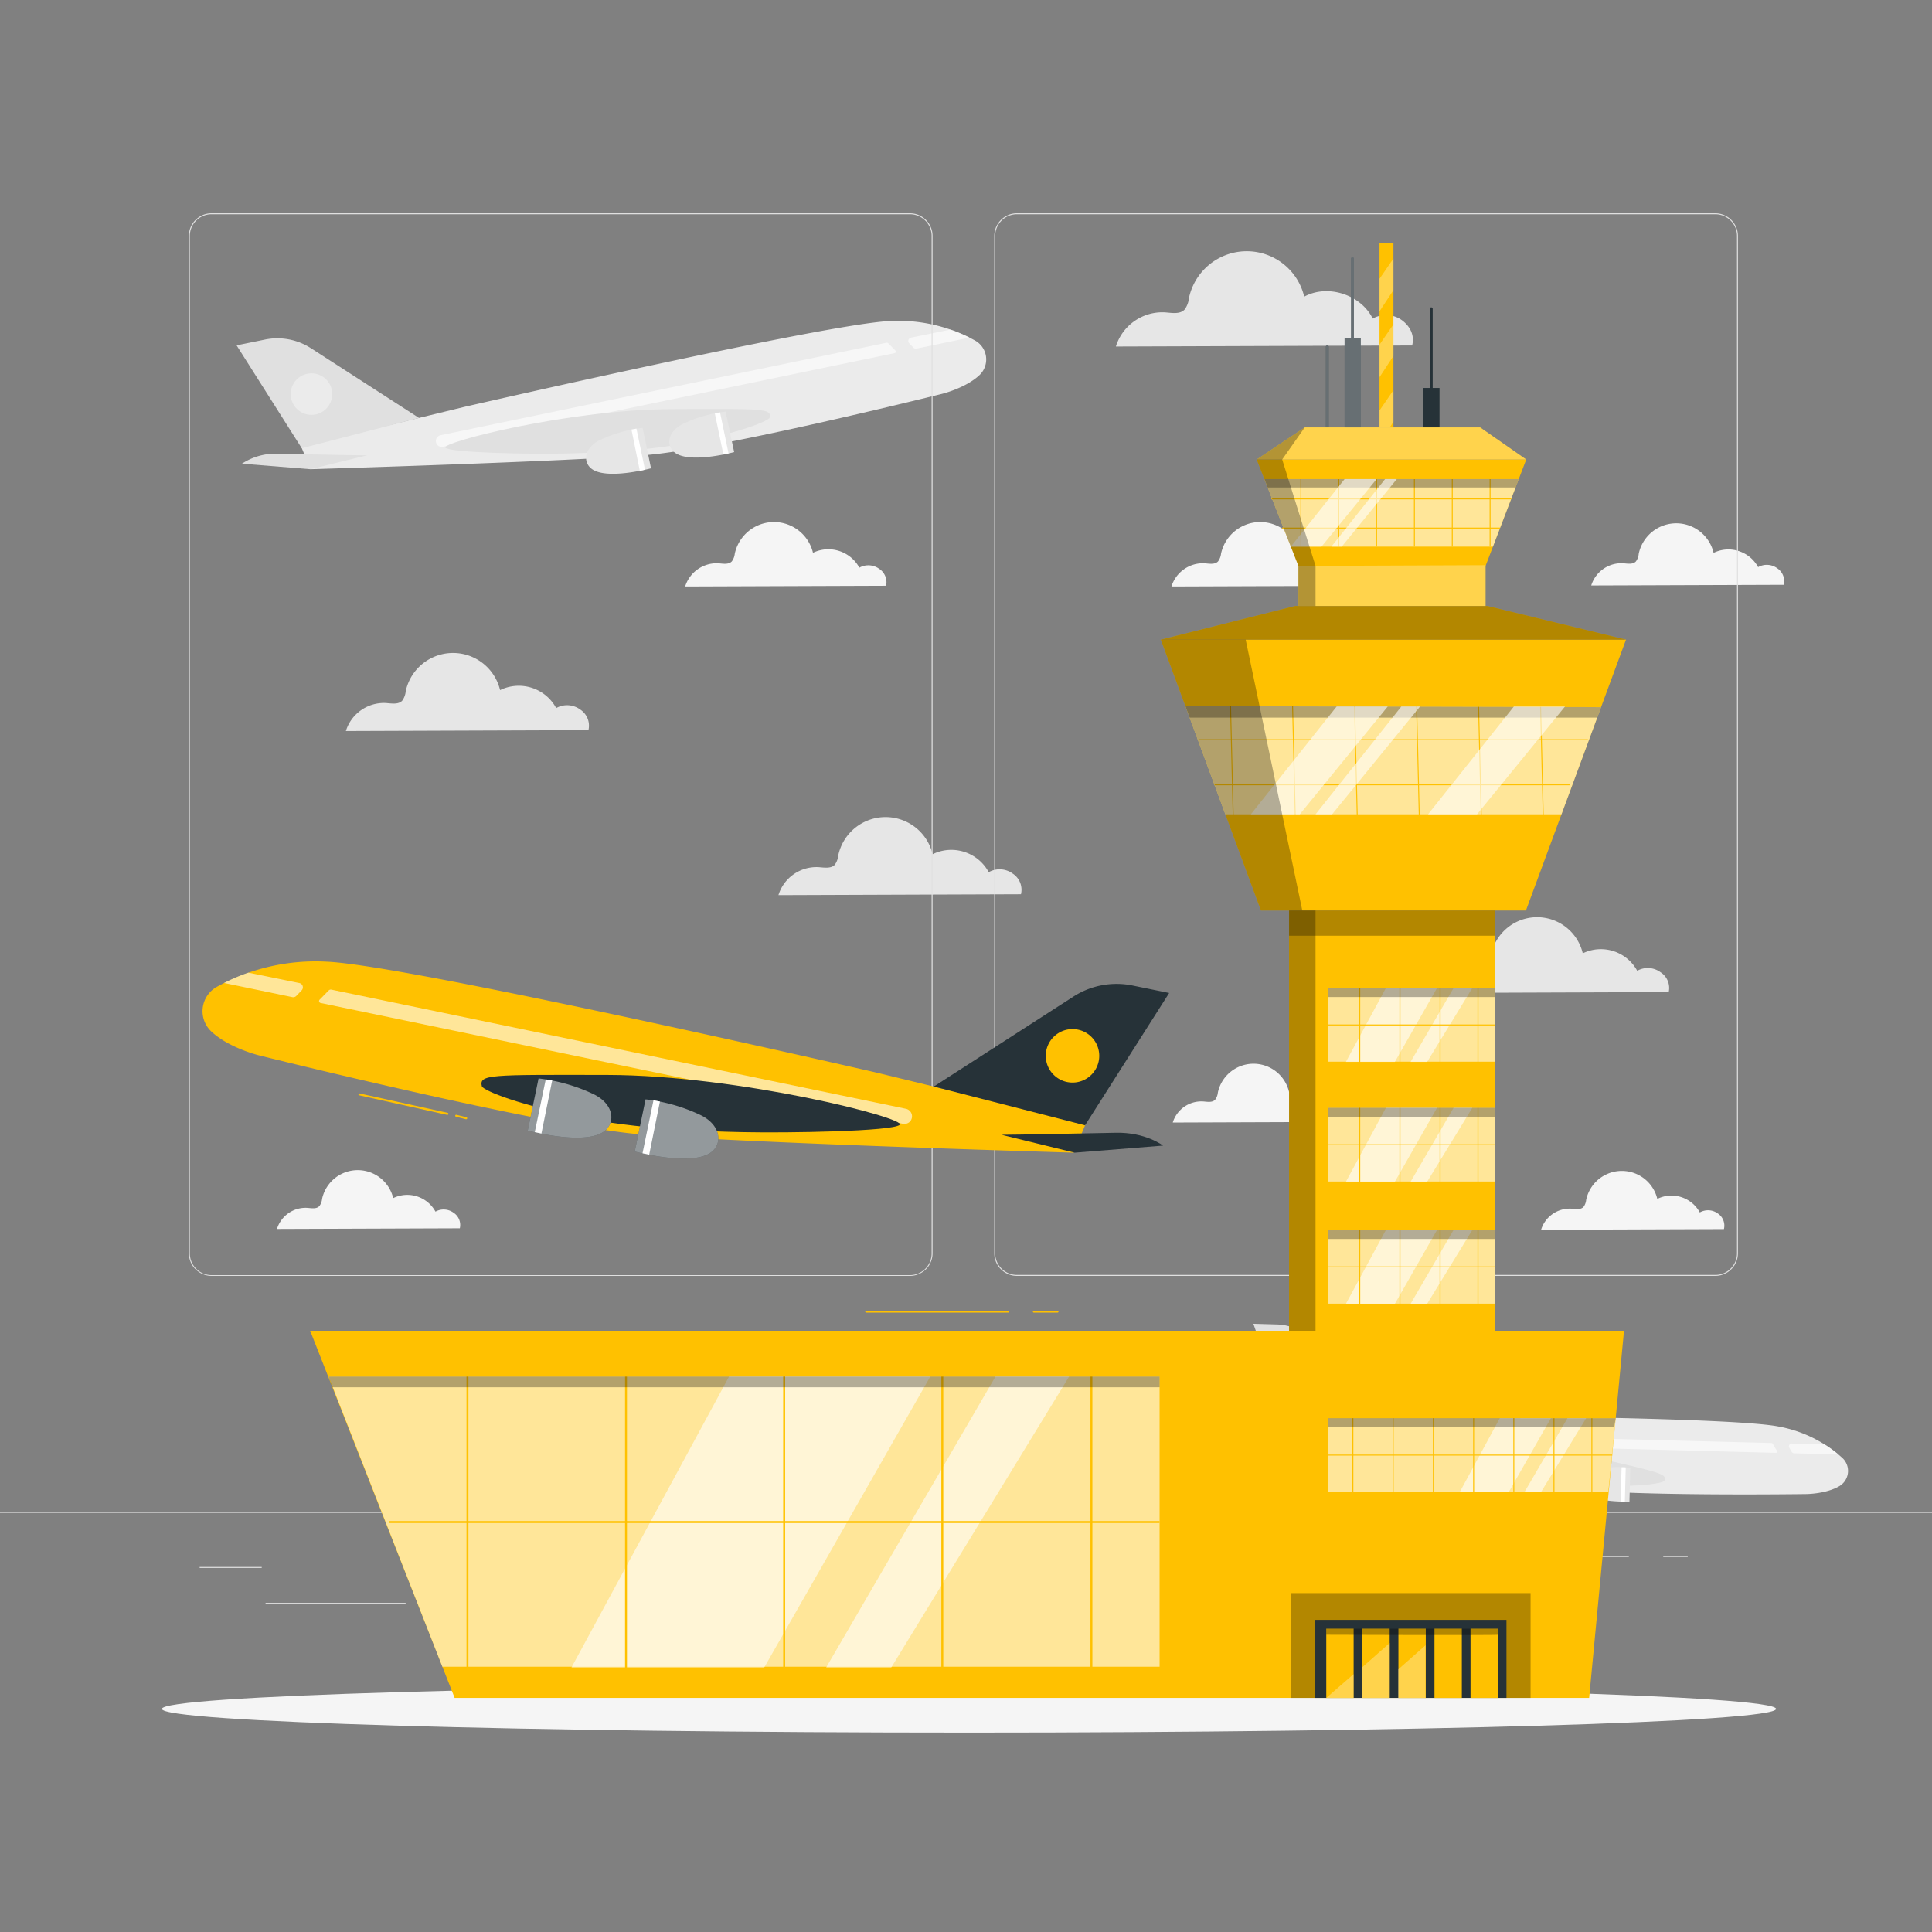 <svg xmlns="http://www.w3.org/2000/svg" xmlns:xlink="http://www.w3.org/1999/xlink" viewBox="0 0 500 500"><rect x="0" y="0" width="500" height="500" fill="#808080" stroke="none"/><defs><clipPath id="freepik--clip-path--inject-14"><rect x="357.02" y="62.94" width="3.6" height="47.67" style="fill:none"></rect></clipPath></defs><g id="freepik--background-complete--inject-14"><path d="M243.79,101.93s6.17-1.49,9.75-4.9a5.59,5.59,0,0,0-1.13-8.86,41.09,41.09,0,0,0-22.09-5.08c-16.34.67-110.18,22.22-110.18,22.22l-42.2,10.27,2.42,5.85s67.46-2,87.16-3.69S243.79,101.93,243.79,101.93Z" style="fill:#ebebeb"></path><path d="M108.44,108.16l-28-18.06a16,16,0,0,0-11.86-2.22l-7.35,1.5L78.09,116Z" style="fill:#e0e0e0"></path><path d="M95,117.84l-14.68,3.59L62.62,120a15.87,15.87,0,0,1,9.57-2.57C73.17,117.46,93.81,117.87,95,117.84Z" style="fill:#e0e0e0"></path><path d="M250.92,87.37,237.2,90.22a.89.89,0,0,1-.82-.26l-1.06-1.1a.88.88,0,0,1,.46-1.48L246,85.3a35.45,35.45,0,0,1,4.92,2.07Z" style="fill:#fff;opacity:0.6"></path><path d="M231.73,90.72a.4.4,0,0,1-.2.67L114.64,115.63a1.54,1.54,0,0,1-1.41-.43h0a1.54,1.54,0,0,1,.79-2.57L229.38,88.71a.58.58,0,0,1,.52.15Z" style="fill:#fff;opacity:0.6"></path><path d="M199.14,108.2S197.7,110,184,113.36s-28.51,3.77-37.42,4-29.68-.16-31.29-1.47,32.19-10,58.68-10C197.81,105.79,199.82,105.66,199.14,108.2Z" style="fill:#e0e0e0"></path><path d="M166.31,110.73l2.17,10.47s-10.44,2.82-14.79.5c-3-1.59-2.82-5.81,1.8-7.92A35.1,35.1,0,0,1,166.31,110.73Z" style="fill:#e6e6e6"></path><path d="M187.78,106.53,190,117s-10.44,2.83-14.78.5c-3-1.58-2.83-5.81,1.8-7.92A35.08,35.08,0,0,1,187.78,106.53Z" style="fill:#e6e6e6"></path><path d="M186.34,106.72l2.21,10.63-1.34.28L185,107C185.5,106.86,185.94,106.78,186.34,106.72Z" style="fill:#fff"></path><path d="M164.71,110.93l2.21,10.63-1.34.28-2.16-10.68C163.88,111.07,164.31,111,164.71,110.93Z" style="fill:#fff"></path><path d="M75.35,103.08a5.37,5.37,0,1,0,4.16-6.34A5.36,5.36,0,0,0,75.35,103.08Z" style="fill:#ebebeb"></path><path d="M467.38,386.66s5.19,0,8.68-2.07a4.58,4.58,0,0,0,.75-7.27,33.55,33.55,0,0,0-16.65-8.16c-13.13-2.52-91.87-2.87-91.87-2.87l-35.51.3.83,5.11s54.08,11,70.09,13.33S467.38,386.66,467.38,386.66Z" style="fill:#ebebeb"></path><path d="M358.45,366.38,339.5,346.77a13,13,0,0,0-9-4l-6.13-.18,8.49,24.3Z" style="fill:#e0e0e0"></path><path d="M346,371.58l-12.36.12-13.85-4.44a13,13,0,0,1,8.1-.26C328.63,367.2,345,371.38,346,371.58Z" style="fill:#e0e0e0"></path><path d="M475.77,376.4l-11.46-.29a.73.73,0,0,1-.6-.35l-.64-1.08a.72.72,0,0,1,.64-1.09l8.53.25a29.55,29.55,0,0,1,3.53,2.56Z" style="fill:#fff;opacity:0.6"></path><path d="M459.87,375.49a.33.33,0,0,1-.29.5L362,373.48a1.24,1.24,0,0,1-1-.61h0a1.25,1.25,0,0,1,1.11-1.89l96.31,2.47a.45.45,0,0,1,.38.22Z" style="fill:#fff;opacity:0.6"></path><path d="M430.66,383.33s-1.49,1.18-13,1.29-23.4-2.32-30.53-3.82-23.61-5.67-24.64-7,27.48-1.92,48.59,3C430,381.16,431.67,381.44,430.66,383.33Z" style="fill:#e0e0e0"></path><path d="M404,379.22l-.22,8.74s-8.84.3-11.87-2.36c-2.07-1.82-1.17-5.16,2.91-6A28.72,28.72,0,0,1,404,379.22Z" style="fill:#e6e6e6"></path><path d="M421.92,379.88l-.22,8.74s-8.84.31-11.87-2.35c-2.07-1.82-1.16-5.16,2.91-6A28.71,28.71,0,0,1,421.92,379.88Z" style="fill:#e6e6e6"></path><path d="M420.74,379.76l-.23,8.88-1.11,0,.27-8.9C420.05,379.72,420.41,379.73,420.74,379.76Z" style="fill:#fff"></path><path d="M402.74,379.08l-.23,8.87-1.12,0,.27-8.91C402,379,402.41,379.05,402.74,379.08Z" style="fill:#fff"></path><path d="M333,356.16a4.39,4.39,0,1,0,4.51-4.28A4.4,4.4,0,0,0,333,356.16Z" style="fill:#ebebeb"></path><path d="M429.71,251.59a5.57,5.57,0,0,0-6-.35,10.71,10.71,0,0,0-14.09-4.52,12.15,12.15,0,0,0-23.71.29,4.63,4.63,0,0,1-.91,2.4c-1,1-2.63.67-4,.56a10,10,0,0,0-10.08,7l60.94-.22A4.84,4.84,0,0,0,429.71,251.59Z" style="fill:#e6e6e6"></path><path d="M362.84,82.89a7,7,0,0,0-7.58-.44c-3.07-6.21-11.63-9-17.73-5.68a15.29,15.29,0,0,0-29.83.36,5.92,5.92,0,0,1-1.14,3c-1.24,1.27-3.32.84-5.08.71a12.59,12.59,0,0,0-12.69,8.84l76.67-.27C366.13,86.83,365,84.51,362.84,82.89Z" style="fill:#e6e6e6"></path><path d="M150.14,183.61a5.74,5.74,0,0,0-6.2-.36,11,11,0,0,0-14.52-4.65,12.52,12.52,0,0,0-24.42.29,4.81,4.81,0,0,1-.94,2.48c-1,1-2.71.69-4.16.57a10.32,10.32,0,0,0-10.39,7.25l62.78-.23A5,5,0,0,0,150.14,183.61Z" style="fill:#e6e6e6"></path><path d="M117.38,313.85a4.34,4.34,0,0,0-4.68-.28,8.31,8.31,0,0,0-10.94-3.5,9.44,9.44,0,0,0-18.41.22,3.62,3.62,0,0,1-.71,1.86c-.76.79-2,.52-3.14.44a7.75,7.75,0,0,0-7.82,5.46l47.32-.17A3.77,3.77,0,0,0,117.38,313.85Z" style="fill:#f5f5f5"></path><path d="M444.58,314.05a4.3,4.3,0,0,0-4.67-.27,8.34,8.34,0,0,0-11-3.51,9.44,9.44,0,0,0-18.41.23,3.61,3.61,0,0,1-.7,1.86c-.77.78-2.05.52-3.14.44a7.76,7.76,0,0,0-7.83,5.46l47.32-.17A3.77,3.77,0,0,0,444.58,314.05Z" style="fill:#f5f5f5"></path><path d="M349.21,286.31a4.34,4.34,0,0,0-4.68-.28,8.31,8.31,0,0,0-10.94-3.5,9.44,9.44,0,0,0-18.41.22,3.62,3.62,0,0,1-.71,1.86c-.76.79-2,.52-3.14.44a7.75,7.75,0,0,0-7.82,5.46l47.32-.17A3.77,3.77,0,0,0,349.21,286.31Z" style="fill:#f5f5f5"></path><path d="M227.54,147.21a4.77,4.77,0,0,0-5.14-.3,9.14,9.14,0,0,0-12-3.85,10.38,10.38,0,0,0-20.24.24,4,4,0,0,1-.78,2c-.84.86-2.25.58-3.45.48a8.55,8.55,0,0,0-8.61,6l52-.19A4.16,4.16,0,0,0,227.54,147.21Z" style="fill:#f5f5f5"></path><path d="M353.38,147.21a4.77,4.77,0,0,0-5.14-.3,9.14,9.14,0,0,0-12-3.85,10.38,10.38,0,0,0-20.24.24,4,4,0,0,1-.78,2c-.84.86-2.25.58-3.45.48a8.54,8.54,0,0,0-8.6,6l52-.19A4.14,4.14,0,0,0,353.38,147.21Z" style="fill:#f5f5f5"></path><path d="M262.08,226.08a5.74,5.74,0,0,0-6.2-.36,11,11,0,0,0-14.52-4.65,12.52,12.52,0,0,0-24.42.3,4.8,4.8,0,0,1-.93,2.47c-1,1-2.72.69-4.17.58a10.3,10.3,0,0,0-10.38,7.24l62.77-.23A5,5,0,0,0,262.08,226.08Z" style="fill:#e6e6e6"></path><path d="M459.93,147.05a4.57,4.57,0,0,0-4.93-.28,8.74,8.74,0,0,0-11.52-3.69,9.93,9.93,0,0,0-19.38.23,3.83,3.83,0,0,1-.74,2c-.81.83-2.16.55-3.31.46a8.18,8.18,0,0,0-8.24,5.75l49.82-.18A4,4,0,0,0,459.93,147.05Z" style="fill:#f5f5f5"></path><path d="M443.92,330.2H263.17a5.87,5.87,0,0,1-5.86-5.86V61.06a5.87,5.87,0,0,1,5.86-5.86H443.92a5.87,5.87,0,0,1,5.86,5.86V324.34A5.87,5.87,0,0,1,443.92,330.2ZM263.17,55.45a5.62,5.62,0,0,0-5.61,5.61V324.34a5.62,5.62,0,0,0,5.61,5.61H443.92a5.61,5.61,0,0,0,5.61-5.61V61.06a5.61,5.61,0,0,0-5.61-5.61Z" style="fill:#e0e0e0"></path><path d="M235.49,330.2H54.75a5.87,5.87,0,0,1-5.87-5.86V61.06a5.87,5.87,0,0,1,5.87-5.86H235.49a5.86,5.86,0,0,1,5.86,5.86V324.34A5.86,5.86,0,0,1,235.49,330.2ZM54.75,55.45a5.62,5.62,0,0,0-5.62,5.61V324.34A5.62,5.62,0,0,0,54.75,330H235.49a5.61,5.61,0,0,0,5.61-5.61V61.06a5.61,5.61,0,0,0-5.61-5.61Z" style="fill:#e0e0e0"></path><rect y="391.27" width="500" height="0.25" style="fill:#e0e0e0"></rect><rect x="51.67" y="405.53" width="16.06" height="0.25" style="fill:#e0e0e0"></rect><rect x="170.35" y="402.82" width="53.53" height="0.25" style="fill:#e0e0e0"></rect><rect x="68.73" y="414.82" width="36.25" height="0.25" style="fill:#e0e0e0"></rect><rect x="378.35" y="402.69" width="43.19" height="0.25" style="fill:#e0e0e0"></rect><rect x="430.45" y="402.69" width="6.33" height="0.25" style="fill:#e0e0e0"></rect><rect x="316.21" y="408.92" width="53.89" height="0.25" style="fill:#e0e0e0"></rect></g><g id="freepik--Shadow--inject-14"><path d="M459.65,442.26c0,3.39-93.52,6.13-208.88,6.13S41.9,445.65,41.9,442.26s93.51-6.13,208.87-6.13S459.65,438.87,459.65,442.26Z" style="fill:#f5f5f5"></path></g><g id="freepik--Airplane--inject-14"><path d="M67.17,273.16s-8-1.92-12.58-6.31a7.21,7.21,0,0,1,1.46-11.42,52.8,52.8,0,0,1,28.49-6.55c21.06.86,142.05,28.65,142.05,28.65L281,290.76l-3.12,7.55s-87-2.55-112.37-4.76S67.17,273.16,67.17,273.16Z" style="fill:#FFC100"></path><path d="M241.67,281.19l36.14-23.28a20.64,20.64,0,0,1,15.29-2.86l9.48,1.93-21.77,34.25Z" style="fill:#263238"></path><path d="M259.18,293.68l18.93,4.63L301,296.48s-4.57-3.53-12.33-3.32C287.36,293.19,260.75,293.72,259.18,293.68Z" style="fill:#263238"></path><path d="M58,254.39l17.69,3.67a1.12,1.12,0,0,0,1-.33l1.37-1.42a1.13,1.13,0,0,0-.59-1.9l-13.18-2.69A46.24,46.24,0,0,0,58,254.38Z" style="fill:#fff;opacity:0.6"></path><path d="M82.72,258.71a.51.51,0,0,0,.26.86l150.7,31.26a2,2,0,0,0,1.82-.57h0a2,2,0,0,0-1-3.3L85.75,256.11a.75.75,0,0,0-.67.2Z" style="fill:#fff;opacity:0.6"></path><path d="M124.74,281.25s1.85,2.34,19.53,6.65S181,292.76,192.51,293s38.28-.2,40.34-1.89-41.5-12.84-75.65-12.92C126.46,278.14,123.86,278,124.74,281.25Z" style="fill:#263238"></path><path d="M167.07,284.51l-2.8,13.5s13.46,3.64,19.06.64c3.83-2,3.65-7.49-2.32-10.21A45.14,45.14,0,0,0,167.07,284.51Z" style="fill:#263238"></path><path d="M167.07,284.51l-2.8,13.5s13.46,3.64,19.06.64c3.83-2,3.65-7.49-2.32-10.21A45.14,45.14,0,0,0,167.07,284.51Z" style="fill:#fff;opacity:0.5"></path><path d="M139.38,279.1l-2.8,13.49s13.46,3.65,19.06.65c3.84-2.05,3.65-7.49-2.32-10.21A45.14,45.14,0,0,0,139.38,279.1Z" style="fill:#263238"></path><path d="M139.38,279.1l-2.8,13.49s13.46,3.65,19.06.65c3.84-2.05,3.65-7.49-2.32-10.21A45.14,45.14,0,0,0,139.38,279.1Z" style="fill:#fff;opacity:0.5"></path><path d="M141.24,279.34,138.4,293l1.72.36,2.79-13.76C142.32,279.52,141.75,279.41,141.24,279.34Z" style="fill:#fff"></path><path d="M169.12,284.76l-2.84,13.71,1.73.36,2.78-13.76C170.2,284.94,169.64,284.84,169.12,284.76Z" style="fill:#fff"></path><path d="M284.34,274.65a6.92,6.92,0,1,1-5.37-8.18A6.91,6.91,0,0,1,284.34,274.65Z" style="fill:#FFC100"></path><path d="M115.79,288.53h-.05L93,283.47a.25.25,0,1,1,.11-.48L115.85,288a.25.25,0,0,1,.19.3A.26.26,0,0,1,115.79,288.53Z" style="fill:#FFC100"></path><path d="M120.65,289.66h-.06L118,289a.25.25,0,0,1,.12-.49l2.6.63a.25.25,0,0,1,.18.3A.25.25,0,0,1,120.65,289.66Z" style="fill:#FFC100"></path></g><g id="freepik--Tower--inject-14"><path d="M343.88,110.67V89.76a.38.38,0,0,0-.76,0v20.91a.38.38,0,0,0,.76,0Z" style="fill:#263238"></path><path d="M343.88,110.67V89.76a.38.38,0,0,0-.76,0v20.91a.38.38,0,0,0,.76,0Z" style="fill:#fff;opacity:0.3"></path><rect x="357.02" y="62.94" width="3.6" height="47.67" style="fill:#FFC100"></rect><path d="M350.39,87.82V66.91a.38.38,0,0,0-.75,0V87.82a.38.38,0,0,0,.75,0Z" style="fill:#263238"></path><path d="M350.39,87.82V66.91a.38.38,0,0,0-.75,0V87.82a.38.38,0,0,0,.75,0Z" style="fill:#fff;opacity:0.3"></path><rect x="368.36" y="100.41" width="4.19" height="11.24" style="fill:#263238"></rect><polygon points="326.33 235.64 300.42 165.54 420.81 165.54 394.91 235.64 326.33 235.64" style="fill:#FFC100"></polygon><polygon points="306.78 182.74 414.36 183.01 404.11 210.75 317.13 210.75 306.78 182.74" style="fill:#fff;opacity:0.6"></polygon><polygon points="300.42 165.54 335.18 156.83 384.97 156.83 420.81 165.54 300.42 165.54" style="fill:#FFC100"></polygon><polygon points="336.03 156.83 336.03 146.46 384.46 146.27 384.46 156.83 336.03 156.83" style="fill:#FFC100"></polygon><polygon points="336.03 146.46 325.23 118.92 394.99 118.92 384.46 146.46 336.03 146.46" style="fill:#FFC100"></polygon><polygon points="325.23 118.92 337.67 110.61 383.06 110.61 394.99 118.92 325.23 118.92" style="fill:#FFC100"></polygon><rect x="333.61" y="235.64" width="53.37" height="195.18" style="fill:#FFC100"></rect><path d="M370.78,100.77V79.86a.38.38,0,0,0-.75,0v20.91a.38.38,0,0,0,.75,0Z" style="fill:#263238"></path><rect x="347.98" y="87.45" width="4.19" height="23.16" style="fill:#263238"></rect><g style="clip-path:url(#freepik--clip-path--inject-14)"><polygon points="360.62 66.91 357.02 72.15 357.02 80.57 360.62 75.09 360.62 66.91" style="fill:#fff;opacity:0.3"></polygon><polygon points="360.62 83.95 357.02 89.19 357.02 97.61 360.62 92.13 360.62 83.95" style="fill:#fff;opacity:0.3"></polygon><polygon points="360.62 100.99 357.02 106.23 357.02 114.64 360.62 109.17 360.62 100.99" style="fill:#fff;opacity:0.3"></polygon></g><rect x="347.98" y="87.45" width="4.19" height="23.16" style="fill:#fff;opacity:0.3"></rect><polygon points="327.22 123.99 334.07 141.47 386.37 141.47 393.05 123.99 327.22 123.99" style="fill:#fff;opacity:0.6"></polygon><polygon points="325.23 118.92 337.67 110.61 383.06 110.61 394.99 118.92 325.23 118.92" style="fill:#fff;opacity:0.3"></polygon><rect x="336.55" y="123.99" width="0.25" height="17.48" style="fill:#FFC100"></rect><rect x="331.83" y="136.54" width="56.37" height="0.25" style="fill:#FFC100"></rect><rect x="329.06" y="128.99" width="62.03" height="0.25" style="fill:#FFC100"></rect><rect x="346.34" y="123.99" width="0.25" height="17.48" style="fill:#FFC100"></rect><rect x="356.13" y="123.99" width="0.25" height="17.48" style="fill:#FFC100"></rect><rect x="365.92" y="123.99" width="0.25" height="17.48" style="fill:#FFC100"></rect><rect x="375.72" y="123.99" width="0.25" height="17.48" style="fill:#FFC100"></rect><rect x="385.51" y="123.99" width="0.25" height="17.48" style="fill:#FFC100"></rect><polygon points="328.07 126.16 392.23 126.16 393.05 123.99 327.22 123.99 328.07 126.16" style="opacity:0.3"></polygon><polygon points="300.42 165.54 335.18 156.83 384.97 156.83 420.81 165.54 300.42 165.54" style="opacity:0.3"></polygon><polygon points="334.07 141.47 347.98 123.99 356.26 123.99 342 141.47 334.07 141.47" style="fill:#fff;opacity:0.6"></polygon><polygon points="344.56 141.47 358.46 123.99 361.49 123.99 347.24 141.47 344.56 141.47" style="fill:#fff;opacity:0.6"></polygon><rect x="318.66" y="180.4" width="0.25" height="31.06" transform="translate(-4.66 7.78) rotate(-1.39)" style="fill:#FFC100"></rect><rect x="334.71" y="180.4" width="0.25" height="31.06" transform="translate(-4.65 8.17) rotate(-1.39)" style="fill:#FFC100"></rect><rect x="350.76" y="180.4" width="0.25" height="31.06" transform="translate(-4.65 8.57) rotate(-1.39)" style="fill:#FFC100"></rect><rect x="366.81" y="180.4" width="0.25" height="31.06" transform="translate(-4.64 8.95) rotate(-1.39)" style="fill:#FFC100"></rect><rect x="382.85" y="180.4" width="0.25" height="31.06" transform="translate(-4.64 9.34) rotate(-1.39)" style="fill:#FFC100"></rect><rect x="398.9" y="180.4" width="0.25" height="31.06" transform="translate(-4.64 9.74) rotate(-1.39)" style="fill:#FFC100"></rect><rect x="310.26" y="191.32" width="100.69" height="0.25" style="fill:#FFC100"></rect><rect x="314.3" y="202.98" width="91.97" height="0.25" style="fill:#FFC100"></rect><polygon points="306.78 182.74 307.88 185.72 413.36 185.72 414.36 183.01 306.78 182.74" style="opacity:0.3"></polygon><polygon points="323.72 210.75 345.93 182.84 359.15 182.84 336.38 210.75 323.72 210.75" style="fill:#fff;opacity:0.6"></polygon><polygon points="369.58 210.75 391.79 182.84 405.02 182.84 382.25 210.75 369.58 210.75" style="fill:#fff;opacity:0.6"></polygon><polygon points="340.46 210.75 362.67 182.84 367.51 182.84 344.74 210.75 340.46 210.75" style="fill:#fff;opacity:0.6"></polygon><rect x="333.61" y="235.64" width="53.37" height="6.52" style="opacity:0.3"></rect><polygon points="336.03 156.83 336.03 146.46 384.46 146.27 384.46 156.83 336.03 156.83" style="fill:#fff;opacity:0.3"></polygon><polygon points="348.32 274.81 358.68 255.69 371.9 255.69 360.99 274.81 348.32 274.81" style="fill:#fff;opacity:0.6"></polygon><polygon points="365.06 274.81 376.19 255.69 381.03 255.69 369.34 274.81 365.06 274.81" style="fill:#fff;opacity:0.6"></polygon><rect x="343.6" y="255.69" width="43.38" height="19.07" style="fill:#fff;opacity:0.6"></rect><rect x="351.78" y="254.86" width="0.25" height="20.78" style="fill:#FFC100"></rect><rect x="343.6" y="265.13" width="43.38" height="0.25" style="fill:#FFC100"></rect><rect x="362.18" y="254.86" width="0.25" height="20.78" style="fill:#FFC100"></rect><rect x="372.57" y="254.86" width="0.25" height="20.78" style="fill:#FFC100"></rect><rect x="382.38" y="254.86" width="0.25" height="20.78" style="fill:#FFC100"></rect><polyline points="343.6 255.69 343.6 258.03 386.98 258.03 386.98 255.69 343.94 255.69" style="opacity:0.3"></polyline><polygon points="348.32 305.83 358.68 286.7 371.9 286.7 360.99 305.83 348.32 305.83" style="fill:#fff;opacity:0.6"></polygon><polygon points="365.06 305.83 376.19 286.7 381.03 286.7 369.34 305.83 365.06 305.83" style="fill:#fff;opacity:0.6"></polygon><rect x="343.6" y="286.7" width="43.38" height="19.07" style="fill:#fff;opacity:0.6"></rect><rect x="351.78" y="285.88" width="0.25" height="20.78" style="fill:#FFC100"></rect><rect x="343.6" y="296.14" width="43.38" height="0.25" style="fill:#FFC100"></rect><rect x="362.18" y="285.88" width="0.25" height="20.78" style="fill:#FFC100"></rect><rect x="372.57" y="285.88" width="0.25" height="20.78" style="fill:#FFC100"></rect><rect x="382.38" y="285.88" width="0.25" height="20.78" style="fill:#FFC100"></rect><polyline points="343.6 286.7 343.6 289.04 386.98 289.04 386.98 286.7 343.94 286.7" style="opacity:0.3"></polyline><polygon points="348.32 337.43 358.68 318.31 371.9 318.31 360.99 337.43 348.32 337.43" style="fill:#fff;opacity:0.6"></polygon><polygon points="365.06 337.43 376.19 318.31 381.03 318.31 369.34 337.43 365.06 337.43" style="fill:#fff;opacity:0.6"></polygon><rect x="343.6" y="318.31" width="43.38" height="19.07" style="fill:#fff;opacity:0.6"></rect><rect x="351.78" y="317.48" width="0.25" height="20.78" style="fill:#FFC100"></rect><rect x="343.6" y="327.75" width="43.38" height="0.25" style="fill:#FFC100"></rect><rect x="362.18" y="317.48" width="0.25" height="20.78" style="fill:#FFC100"></rect><rect x="372.57" y="317.48" width="0.25" height="20.78" style="fill:#FFC100"></rect><rect x="382.38" y="317.48" width="0.25" height="20.78" style="fill:#FFC100"></rect><polyline points="343.6 318.31 343.6 320.64 386.98 320.64 386.98 318.31 343.94 318.31" style="opacity:0.3"></polyline><polygon points="348.32 368.27 358.68 349.15 371.9 349.15 360.99 368.27 348.32 368.27" style="fill:#fff;opacity:0.6"></polygon><polygon points="365.06 368.27 376.19 349.15 381.03 349.15 369.34 368.27 365.06 368.27" style="fill:#fff;opacity:0.6"></polygon><rect x="343.6" y="349.15" width="43.38" height="19.07" style="fill:#fff;opacity:0.6"></rect><rect x="351.78" y="348.32" width="0.25" height="20.78" style="fill:#FFC100"></rect><rect x="343.6" y="358.59" width="43.38" height="0.25" style="fill:#FFC100"></rect><rect x="362.18" y="348.32" width="0.25" height="20.78" style="fill:#FFC100"></rect><rect x="372.57" y="348.32" width="0.25" height="20.78" style="fill:#FFC100"></rect><rect x="382.38" y="348.32" width="0.25" height="20.78" style="fill:#FFC100"></rect><polyline points="343.6 349.15 343.6 351.49 386.98 351.49 386.98 349.15 343.94 349.15" style="opacity:0.3"></polyline><polygon points="348.32 399.12 358.68 379.99 371.9 379.99 360.99 399.12 348.32 399.12" style="fill:#fff;opacity:0.6"></polygon><polygon points="365.06 399.12 376.19 379.99 381.03 379.99 369.34 399.12 365.06 399.12" style="fill:#fff;opacity:0.6"></polygon><rect x="343.6" y="379.99" width="43.38" height="19.07" style="fill:#fff;opacity:0.6"></rect><rect x="351.78" y="379.17" width="0.25" height="20.78" style="fill:#FFC100"></rect><rect x="343.6" y="389.43" width="43.38" height="0.25" style="fill:#FFC100"></rect><rect x="362.18" y="379.17" width="0.25" height="20.78" style="fill:#FFC100"></rect><rect x="372.57" y="379.17" width="0.25" height="20.78" style="fill:#FFC100"></rect><rect x="382.38" y="379.17" width="0.25" height="20.78" style="fill:#FFC100"></rect><polyline points="343.6 379.99 343.6 382.33 386.98 382.33 386.98 379.99 343.94 379.99" style="opacity:0.3"></polyline><polygon points="322.38 165.54 337.04 235.64 326.33 235.64 300.42 165.54 322.38 165.54" style="opacity:0.3"></polygon><polygon points="325.23 118.92 336.03 146.46 336.03 156.83 340.46 156.83 340.46 146.44 331.83 118.92 337.67 110.61 325.23 118.92" style="opacity:0.3"></polygon><rect x="333.61" y="235.64" width="6.85" height="195.18" style="opacity:0.3"></rect></g><g id="freepik--Building--inject-14"><polygon points="411.27 439.41 117.66 439.41 80.27 344.4 420.29 344.4 411.27 439.41" style="fill:#FFC100"></polygon><polygon points="300.1 431.35 114.49 431.35 85.05 356.26 300.1 356.26 300.1 431.35" style="fill:#fff;opacity:0.6"></polygon><polygon points="147.9 431.54 188.68 356.26 240.75 356.26 197.78 431.54 147.9 431.54" style="fill:#fff;opacity:0.6"></polygon><polygon points="213.81 431.54 257.63 356.26 276.68 356.26 230.66 431.54 213.81 431.54" style="fill:#fff;opacity:0.6"></polygon><polygon points="377.79 386.14 388.15 367.02 401.38 367.02 390.46 386.14 377.79 386.14" style="fill:#fff;opacity:0.6"></polygon><polygon points="394.54 386.14 405.67 367.02 410.5 367.02 398.81 386.14 394.54 386.14" style="fill:#fff;opacity:0.6"></polygon><polygon points="416.23 386.12 343.6 386.12 343.6 367.04 418.14 367.04 416.23 386.12" style="fill:#fff;opacity:0.6"></polygon><rect x="381.25" y="366.19" width="0.25" height="20.78" style="fill:#FFC100"></rect><rect x="370.83" y="366.19" width="0.25" height="20.78" style="fill:#FFC100"></rect><rect x="360.42" y="366.19" width="0.25" height="20.78" style="fill:#FFC100"></rect><rect x="350" y="366.19" width="0.25" height="20.78" style="fill:#FFC100"></rect><rect x="343.6" y="376.45" width="73.63" height="0.25" style="fill:#FFC100"></rect><rect x="391.65" y="366.19" width="0.25" height="20.78" style="fill:#FFC100"></rect><rect x="402.04" y="366.19" width="0.25" height="20.78" style="fill:#FFC100"></rect><rect x="411.85" y="366.19" width="0.25" height="20.78" style="fill:#FFC100"></rect><polyline points="343.6 367.02 343.6 369.35 417.76 369.35 418.14 367.04 344.18 367.02" style="opacity:0.3"></polyline><rect x="161.76" y="352.99" width="0.5" height="81.81" style="fill:#FFC100"></rect><rect x="120.73" y="352.99" width="0.5" height="81.81" style="fill:#FFC100"></rect><rect x="100.68" y="393.65" width="199.42" height="0.5" style="fill:#FFC100"></rect><rect x="202.69" y="352.99" width="0.5" height="81.81" style="fill:#FFC100"></rect><rect x="243.62" y="352.99" width="0.5" height="81.81" style="fill:#FFC100"></rect><rect x="282.21" y="352.99" width="0.5" height="81.81" style="fill:#FFC100"></rect><polygon points="85.05 356.26 300.1 356.26 300.1 359.03 86.03 359.03 85.05 356.26" style="opacity:0.3"></polygon><rect x="334.02" y="412.29" width="62.09" height="27.13" style="opacity:0.3"></rect><rect x="340.26" y="419.22" width="49.61" height="20.19" style="fill:#263238"></rect><rect x="343.24" y="421.51" width="7.08" height="17.91" style="fill:#FFC100"></rect><rect x="352.57" y="421.51" width="7.08" height="17.91" style="fill:#FFC100"></rect><rect x="361.91" y="421.51" width="7.08" height="17.91" style="fill:#FFC100"></rect><rect x="371.24" y="421.51" width="7.08" height="17.91" style="fill:#FFC100"></rect><rect x="380.57" y="421.51" width="7.08" height="17.91" style="fill:#FFC100"></rect><path d="M343.24,423.07s44.42.17,44.42,0v-1.56H343.24Z" style="opacity:0.3"></path><polygon points="343.24 439.41 350.32 433.26 350.32 439.41 343.24 439.41" style="fill:#fff;opacity:0.3"></polygon><polygon points="352.57 431.47 359.66 425.2 359.66 439.41 352.57 439.41 352.57 431.47" style="fill:#fff;opacity:0.3"></polygon><polygon points="361.84 432.06 368.92 425.8 368.92 439.41 361.84 439.41 361.84 432.06" style="fill:#fff;opacity:0.3"></polygon><path d="M260.86,339.71H224.18a.25.25,0,0,1,0-.5h36.68a.25.25,0,0,1,0,.5Z" style="fill:#FFC100"></path><path d="M273.69,339.71h-6.13a.25.25,0,0,1,0-.5h6.13a.25.25,0,0,1,0,.5Z" style="fill:#FFC100"></path></g></svg>
